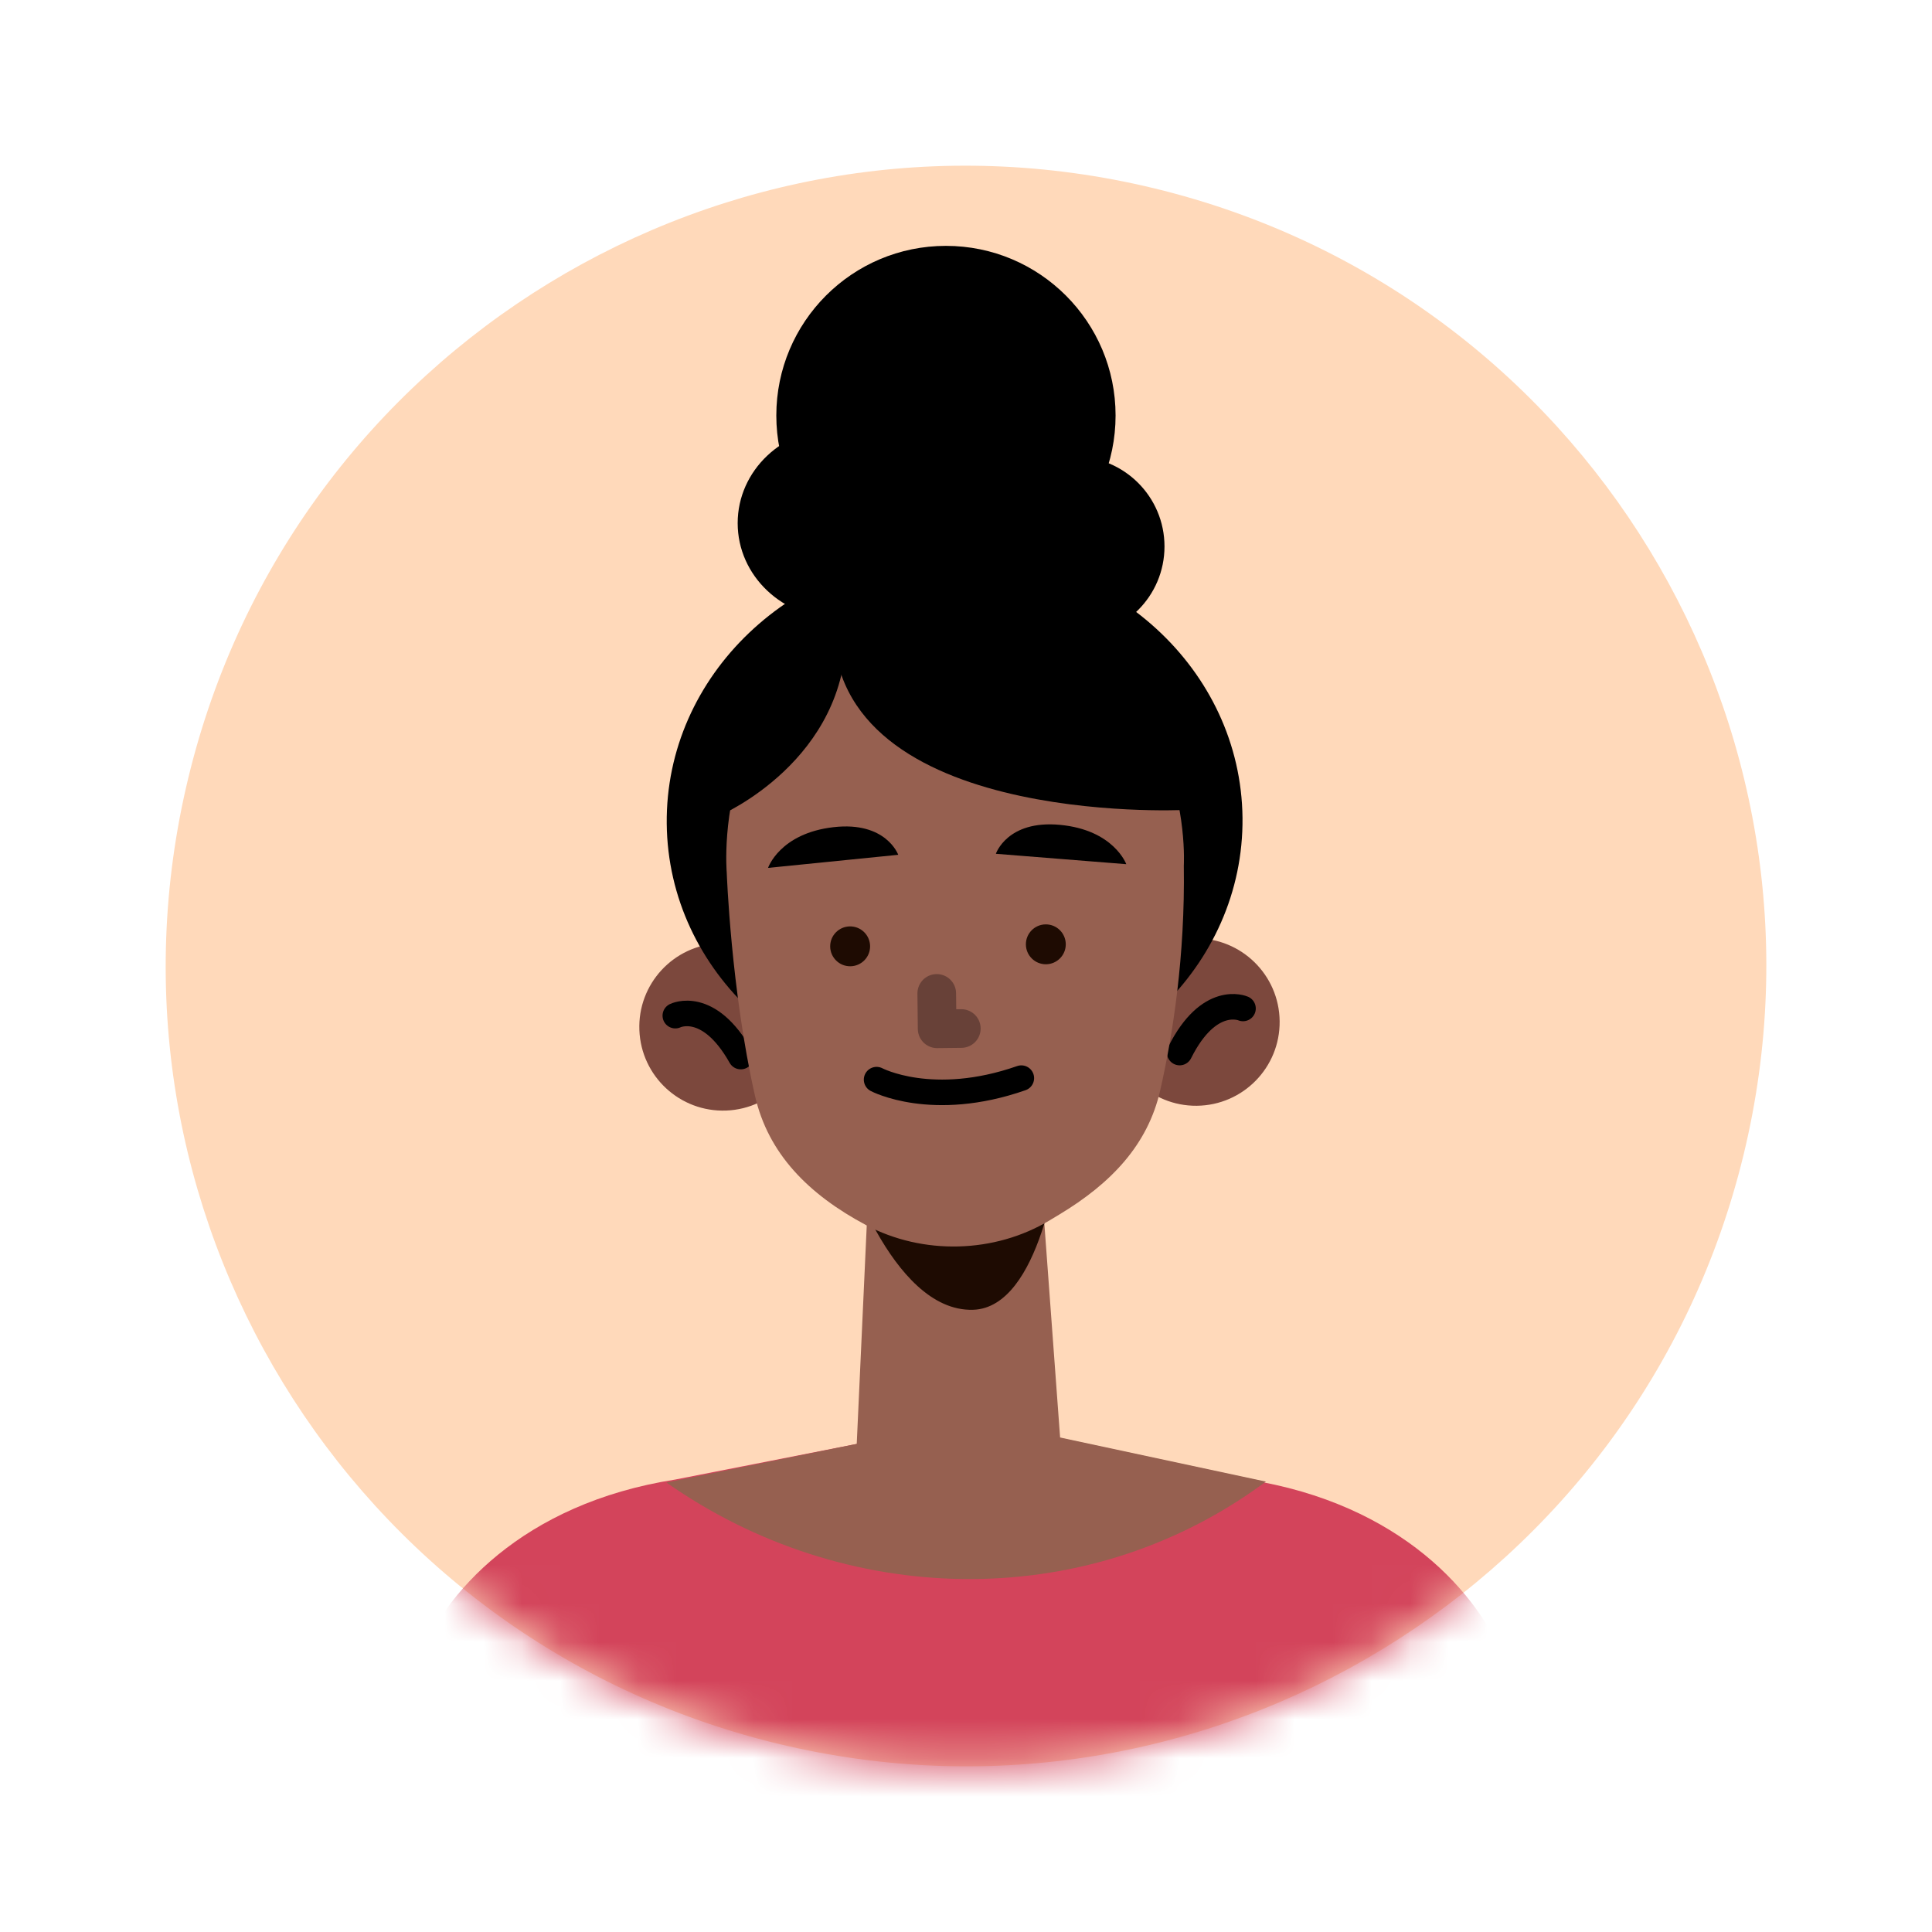 <svg width="50" height="50" viewBox="0 0 50 50" fill="none" xmlns="http://www.w3.org/2000/svg">
<path d="M45.126 29.875C47.818 18.759 40.989 7.567 29.875 4.875C18.759 2.182 7.567 9.011 4.875 20.125C2.182 31.241 9.01 42.433 20.125 45.126C31.241 47.818 42.433 40.989 45.126 29.875Z" fill="#FFD9BA"/>
<mask id="mask0_7075_1859" style="mask-type:luminance" maskUnits="userSpaceOnUse" x="4" y="4" width="42" height="42">
<path d="M45.126 29.875C47.818 18.759 40.989 7.567 29.875 4.875C18.759 2.182 7.567 9.011 4.875 20.125C2.182 31.241 9.01 42.433 20.125 45.126C31.241 47.818 42.433 40.989 45.126 29.875Z" fill="white"/>
</mask>
<g mask="url(#mask0_7075_1859)">
<path d="M38.971 43.047C38.301 41.26 36.25 38.912 32.28 38.29L24.879 36.837L17.477 38.29C13.506 38.912 11.457 41.26 10.786 43.047L9.235 50.05H16.026H16.523H24.879H33.234H33.731H40.522L38.971 43.047Z" fill="#D3445B"/>
<path d="M17.246 38.367L25.272 36.739L32.762 38.344L32.595 38.464C28.019 41.757 21.86 41.607 17.246 38.367Z" fill="#966050"/>
<path d="M20.876 26.493C20.922 27.688 19.99 28.695 18.795 28.741C17.599 28.787 16.593 27.856 16.547 26.66C16.5 25.465 17.432 24.458 18.628 24.412C19.823 24.365 20.83 25.297 20.876 26.493Z" fill="#7C483D"/>
<path d="M17.477 26.285C17.477 26.285 18.334 25.856 19.171 27.344" stroke="black" stroke-width="0.661" stroke-miterlimit="10" stroke-linecap="round" stroke-linejoin="round"/>
<path d="M28.785 26.473C28.797 27.669 29.777 28.629 30.973 28.617C32.17 28.605 33.13 27.625 33.117 26.428C33.105 25.232 32.125 24.272 30.929 24.284C29.732 24.297 28.773 25.277 28.785 26.473Z" fill="#7C483D"/>
<path d="M32.169 26.099C32.169 26.099 31.292 25.713 30.529 27.24" stroke="black" stroke-width="0.661" stroke-miterlimit="10" stroke-linecap="round" stroke-linejoin="round"/>
<path d="M24.777 28.196C28.892 28.154 32.195 25.006 32.156 21.165C32.116 17.324 28.748 14.245 24.634 14.287C20.519 14.33 17.215 17.478 17.255 21.319C17.294 25.159 20.662 28.238 24.777 28.196Z" fill="black"/>
<path d="M26.965 30.816C26.965 30.816 26.037 31.686 25.184 31.906C24.332 32.126 23.494 31.488 23.483 31.48C23.472 31.472 22.476 30.741 22.476 30.741L22.149 37.875L22.261 37.993C23.728 39.536 25.818 39.537 27.265 37.993L27.477 37.767L26.965 30.816Z" fill="#966050"/>
<path d="M21.793 29.807C21.793 29.807 23.037 33.96 25.182 33.897C26.945 33.846 27.394 29.956 27.394 29.956L21.793 29.807Z" fill="#1E0B02"/>
<path d="M30.637 22.403C30.672 24.746 30.354 26.774 30.027 28.215C29.707 29.625 28.76 30.622 27.413 31.433L27.167 31.581C25.742 32.439 23.884 32.487 22.411 31.704C20.926 30.913 19.878 29.858 19.538 28.355C18.918 25.621 18.808 22.585 18.808 22.585C18.808 22.585 18.249 16.251 24.629 16.268C31.011 16.285 30.637 22.403 30.637 22.403Z" fill="#966050"/>
<path d="M24.243 25.709L24.253 26.625L24.879 26.618" stroke="#684138" stroke-miterlimit="10" stroke-linecap="round" stroke-linejoin="round"/>
<path d="M19.877 22.461L23.246 22.122C23.246 22.122 22.935 21.251 21.573 21.407C20.179 21.566 19.877 22.461 19.877 22.461Z" fill="black"/>
<path d="M29.148 22.365L25.773 22.096C25.773 22.096 26.066 21.219 27.43 21.347C28.827 21.477 29.148 22.365 29.148 22.365Z" fill="black"/>
<path d="M22.518 24.486C22.521 24.771 22.292 25.004 22.007 25.007C21.722 25.01 21.488 24.781 21.485 24.496C21.482 24.211 21.711 23.978 21.996 23.975C22.281 23.972 22.515 24.201 22.518 24.486Z" fill="#1E0B02"/>
<path d="M27.582 24.434C27.585 24.719 27.356 24.952 27.071 24.955C26.786 24.958 26.553 24.729 26.55 24.444C26.547 24.159 26.775 23.926 27.061 23.923C27.346 23.92 27.579 24.149 27.582 24.434Z" fill="#1E0B02"/>
<path d="M22.686 27.941C22.686 27.941 24.128 28.707 26.432 27.902" stroke="black" stroke-width="0.661" stroke-miterlimit="10" stroke-linecap="round" stroke-linejoin="round"/>
<path d="M30.622 20.962C30.622 20.962 21.236 21.411 21.575 15.901C21.575 15.901 29.733 13.498 30.622 20.962Z" fill="black"/>
<path d="M18.654 21.091C18.654 21.091 21.938 19.676 21.903 16.296C21.903 16.296 18.526 16.72 18.654 21.091Z" fill="black"/>
<path d="M24.481 15.144C26.906 15.144 28.871 13.178 28.871 10.753C28.871 8.329 26.906 6.363 24.481 6.363C22.056 6.363 20.091 8.329 20.091 10.753C20.091 13.178 22.056 15.144 24.481 15.144Z" fill="black"/>
<path d="M24.302 13.539C24.302 14.902 23.135 16.006 21.696 16.006C20.257 16.006 19.091 14.902 19.091 13.539C19.091 12.177 20.257 11.072 21.696 11.072C23.135 11.072 24.302 12.177 24.302 13.539Z" fill="black"/>
<path d="M27.812 16.467C29.096 16.467 30.137 15.426 30.137 14.142C30.137 12.858 29.096 11.817 27.812 11.817C26.528 11.817 25.487 12.858 25.487 14.142C25.487 15.426 26.528 16.467 27.812 16.467Z" fill="black"/>
</g>
</svg>
